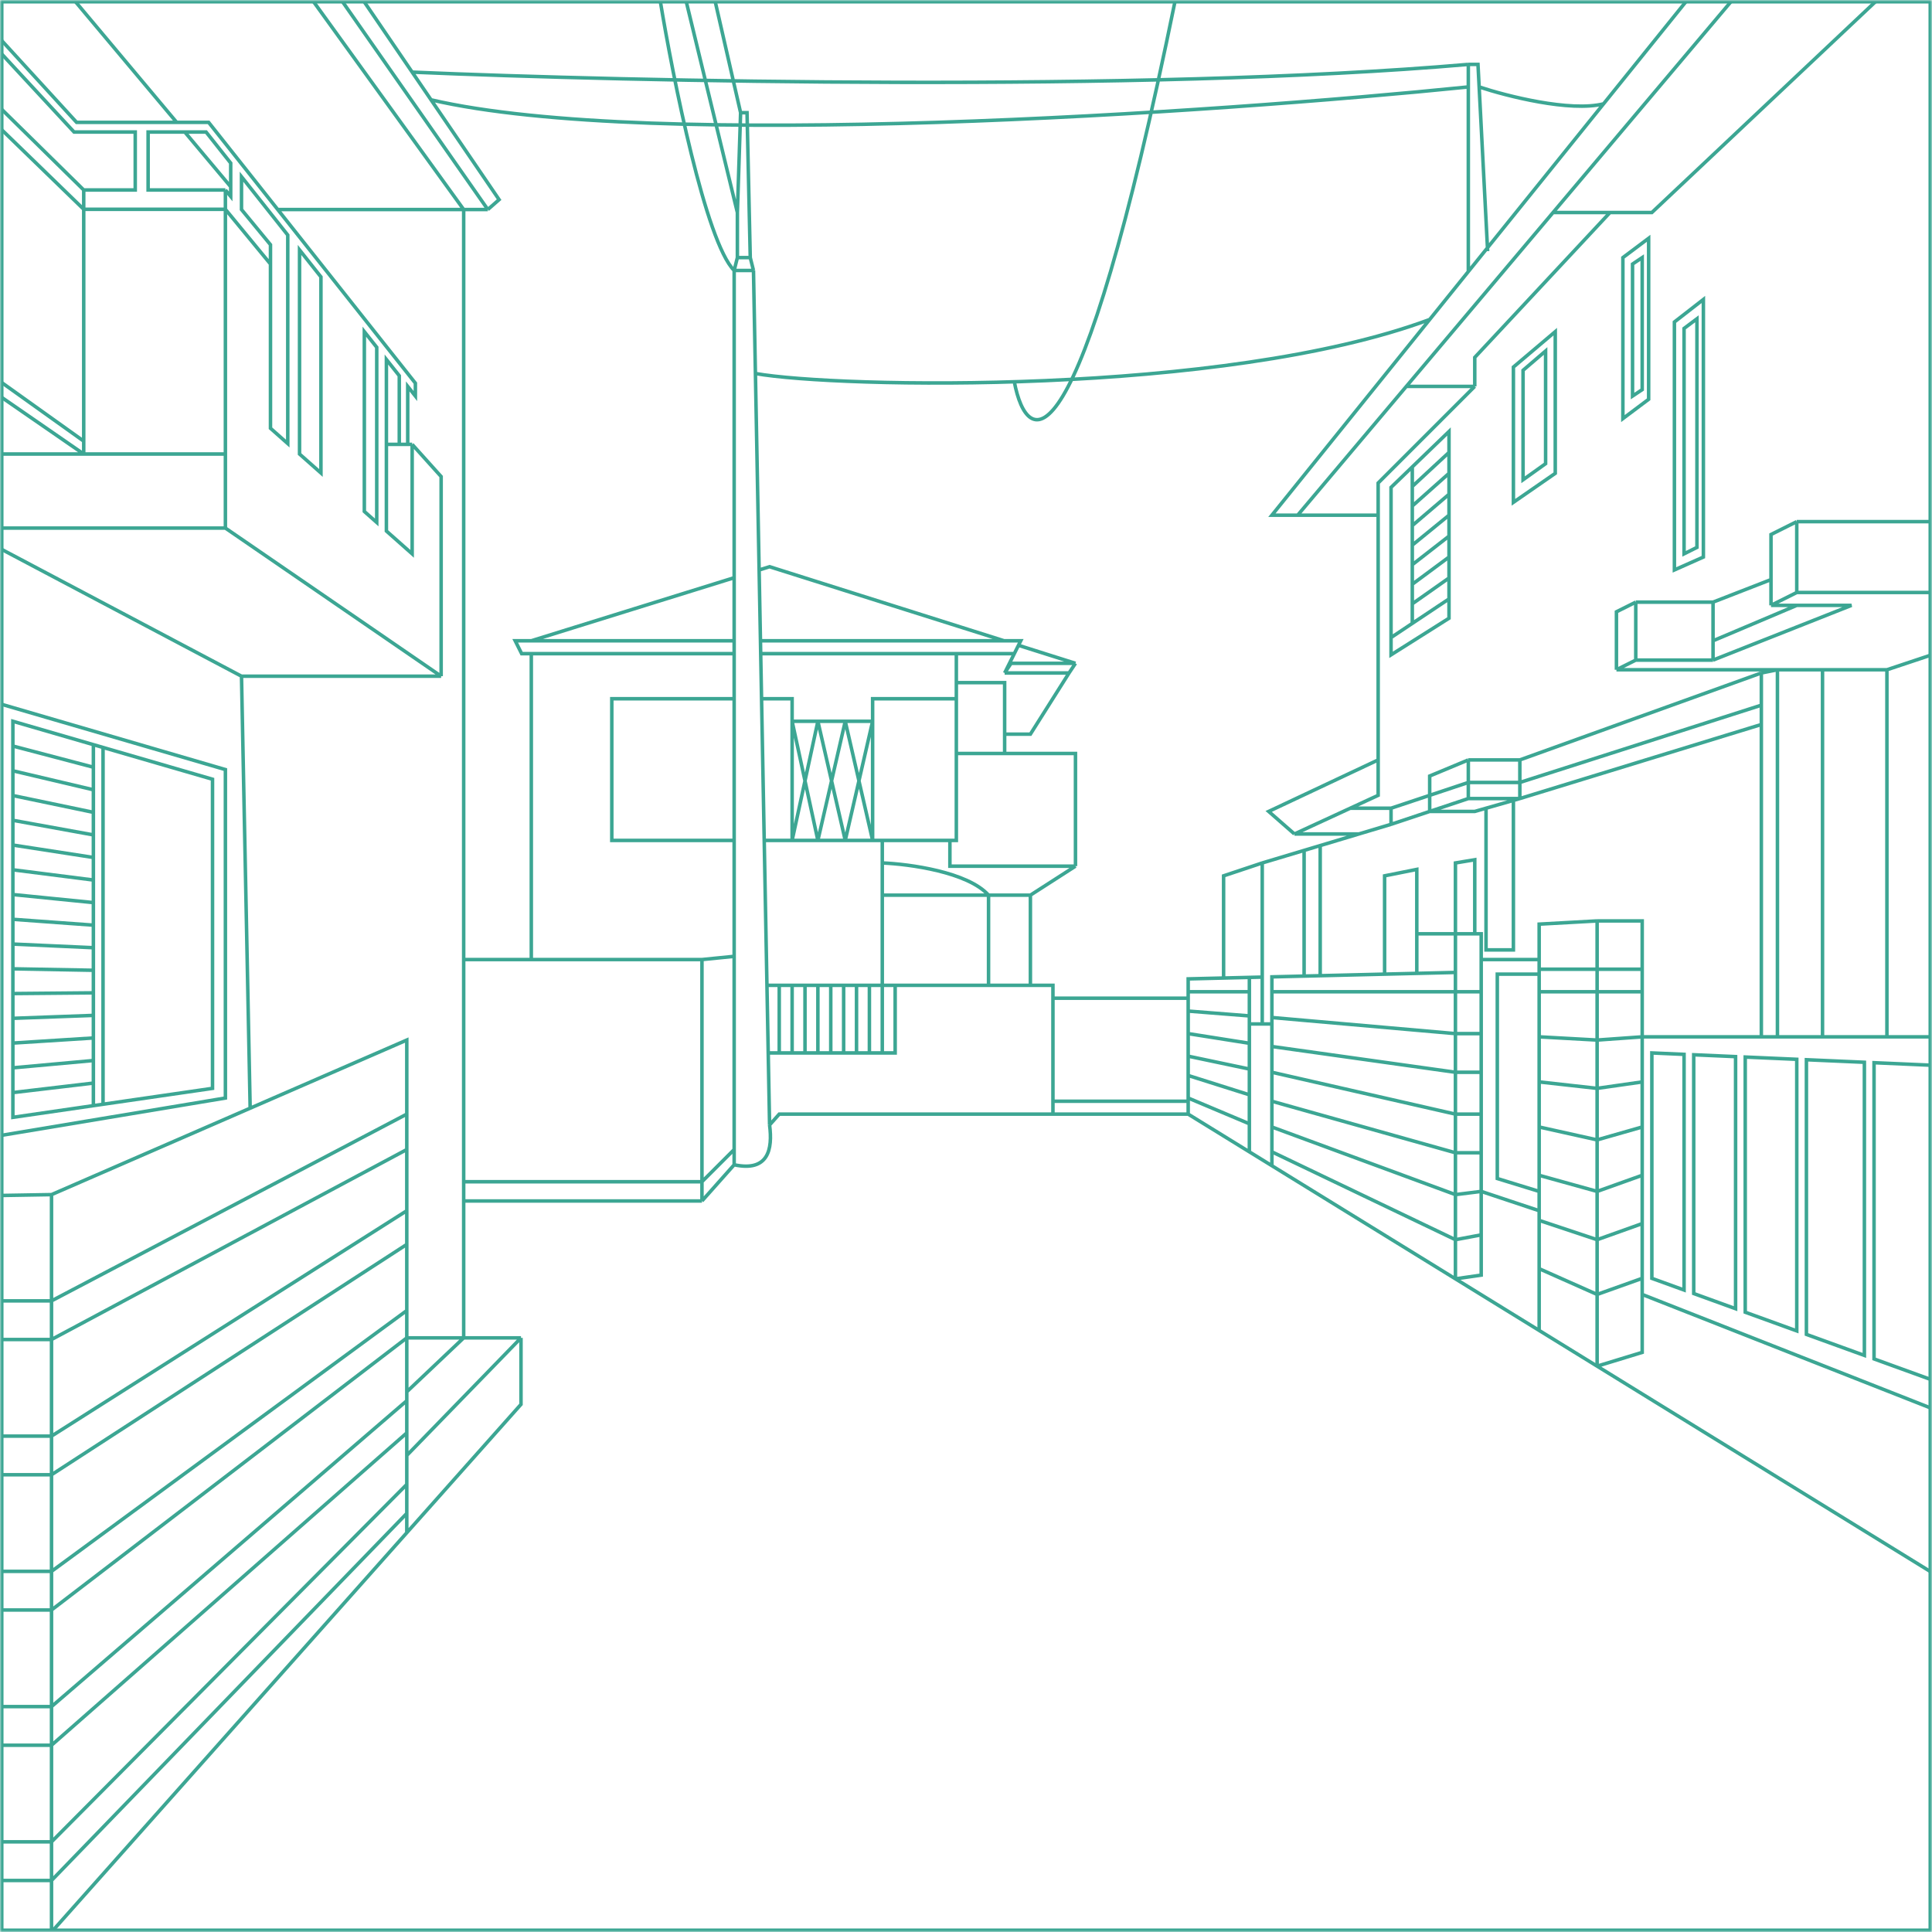 <svg width="550" height="550" viewBox="0 0 550 550" fill="none" xmlns="http://www.w3.org/2000/svg">
<mask id="mask0_809_82" style="mask-type:alpha" maskUnits="userSpaceOnUse" x="0" y="0" width="550" height="550">
<rect x="0.5" y="0.5" width="549" height="549" fill="#D9D9D9" stroke="black"/>
</mask>
<g mask="url(#mask0_809_82)">
<rect x="0.5" y="0.5" width="549" height="549" stroke="#3CA693"/>
<path d="M14.667 550L115.803 436.333M14.667 550H-91.667M14.667 550V438.461M14.667 550V535.333M641.667 504.167L575.878 463.62M338.25 317.167L355.667 327.901M338.25 317.167H299.75M338.25 317.167V313.5M414.333 276.833L403.333 277.098M414.333 276.833V265.833M414.333 276.833V282.333M414.333 364.058L421.667 363V351.542M414.333 364.058L438.167 378.747M414.333 364.058L362.083 331.855M414.333 364.058V352.917M403.333 265.833V277.098M403.333 265.833H414.333M403.333 265.833V247.5L394.167 249.333V277.319M403.333 277.098L394.167 277.319M414.333 265.833V245.667L419.833 244.75V265.833M414.333 265.833H419.833M438.167 378.747L454.667 388.916M438.167 378.747V361.167M454.667 262.167L438.167 263.083V273.167M454.667 262.167H467.5V275.917M454.667 262.167V275.917M454.667 388.916L467.5 384.996V368.5M454.667 388.916V368.5M454.667 388.916L553.667 449.931M355.667 278.247L359.333 278.159M355.667 278.247V282.333M355.667 278.247L348.333 278.424M355.667 327.901L362.083 331.855M355.667 327.901V319.917M359.333 278.159V291.5M359.333 278.159V245.667M359.333 291.5H355.667M359.333 291.5H362.083M355.667 291.5V289.208M355.667 291.5V297M362.083 291.5V289.667M362.083 291.5V297.917M362.083 331.855V327.901M338.25 282.333V278.667L348.333 278.424M338.25 282.333H355.667M338.25 282.333V284.167M355.667 282.333V289.208M338.25 287.833L355.667 289.208M338.25 287.833V294.25M338.25 287.833V284.167M338.25 294.25L355.667 297M338.25 294.25V300.667M355.667 297V304.333M338.25 300.667L355.667 304.333M338.25 300.667V306.167M355.667 304.333V311.667M338.25 306.167L355.667 311.667M338.25 306.167V312.583M355.667 311.667V319.917M338.25 312.583L355.667 319.917M338.25 312.583V313.5M362.083 282.333V278.092L371.25 277.871M362.083 282.333H414.333M362.083 282.333V289.667M414.333 282.333V294.25M414.333 282.333H421.667M362.083 289.667L414.333 294.25M414.333 294.25V305.25M414.333 294.25H421.667M362.083 297.917L414.333 305.25M362.083 297.917V305.25M414.333 305.25V317.167M414.333 305.25H421.667M362.083 305.25L414.333 317.167M362.083 305.25V313.5M414.333 317.167V328.167M414.333 317.167H421.667M362.083 313.5L414.333 328.167M362.083 313.5V320.833M414.333 328.167V340.083M414.333 328.167H421.667M362.083 320.833L414.333 340.083M362.083 320.833V327.901M414.333 340.083V352.917M414.333 340.083L421.667 339.167M362.083 327.901L414.333 352.917M414.333 352.917L421.667 351.542M421.667 282.333V294.25M421.667 282.333V273.167M421.667 294.25V305.25M421.667 305.25V317.167M421.667 317.167V328.167M421.667 328.167V339.167M421.667 339.167V351.542M421.667 339.167L438.167 344.667M438.167 361.167L454.667 368.5M438.167 361.167V347.417M454.667 368.5V352.917M454.667 368.5L467.5 363.917M438.167 347.417L454.667 352.917M438.167 347.417V344.667M454.667 352.917V339.167M454.667 352.917L467.5 348.333M438.167 334.583L454.667 339.167M438.167 334.583V320.833M438.167 334.583V339.167M454.667 339.167V324.5M454.667 339.167L467.5 334.583M438.167 320.833L454.667 324.5M438.167 320.833V308M454.667 324.5V309.833M454.667 324.5L467.5 320.833M438.167 308L454.667 309.833M438.167 308V295.167M454.667 309.833V296.083M454.667 309.833L467.5 308M438.167 295.167L454.667 296.083M438.167 295.167V282.333M454.667 296.083V282.333M454.667 296.083L467.5 295.167M438.167 282.333H454.667M438.167 282.333V277.319M454.667 282.333V275.917M454.667 282.333H467.5M438.167 275.917H454.667M438.167 275.917V273.167M438.167 275.917V277.319M454.667 275.917H467.5M467.5 363.917V348.333M467.5 363.917V368.5M467.5 348.333V334.583M467.5 334.583V320.833M467.5 320.833V308M467.5 308V295.167M467.5 295.167V282.333M467.5 295.167H553.667V303.417M467.5 282.333V275.917M348.333 278.424V249.333L359.333 245.667M359.333 245.667L371.25 242.092M396 234.667V230.083M396 234.667L407 231M396 234.667L386.833 237.417M396 230.083L407 226.417M396 230.083H384.389M407 226.417V220.917L418 216.333M407 226.417L418 222.75M407 226.417V231M418 216.333H432.667M418 216.333V222.75M432.667 216.333L501.417 191.583M432.667 216.333V222.75M501.417 191.583V200.75M501.417 191.583L506 190.667M501.417 206.25L432.667 227.333M501.417 206.25V200.75M501.417 206.25V295.167H506M432.667 227.333H418M432.667 227.333V222.75M432.667 227.333L430.833 227.857M418 227.333L407 231M418 227.333V222.75M407 231H419.833L423.042 230.083M418 222.75H432.667M432.667 222.75L501.417 200.75M371.25 242.092V277.871M371.25 242.092L375.833 240.717M371.25 277.871L375.833 277.761M375.833 240.717V277.761M375.833 240.717L386.833 237.417M375.833 277.761L394.167 277.319M506 295.167V190.667M506 295.167H518.833V190.667M506 190.667H506.346M506 190.667H460.167M518.833 190.667H506.346M518.833 190.667H537.167M465.667 171.417V187.917M465.667 171.417L460.167 174.167V190.667M465.667 171.417H487.667M465.667 187.917L460.167 190.667M465.667 187.917H487.667M460.167 190.667H506.346M487.667 171.417L504.167 165M487.667 171.417V182.417M504.167 165V152.167L511.5 148.5M504.167 165V172.333M511.5 148.5V168.667M511.5 148.5H553.667V168.667M511.5 168.667L504.167 172.333M511.5 168.667H553.667M504.167 172.333H511.5M487.667 187.917L527.083 172.333H511.5M487.667 187.917V182.417M487.667 182.417L511.5 172.333M553.667 168.667V185.167L537.167 190.667M537.167 190.667V295.167M467.5 368.5L553.667 402.417V394.167M392.333 146.667V216.333M392.333 146.667H362.083L407 90.956M392.333 146.667V137.5L419.833 110M392.333 146.667H369.417L400.354 110M392.333 216.333L361.167 231L368.5 237.417M392.333 216.333V226.417L384.389 230.083M368.5 237.417H386.833M368.5 237.417L384.389 230.083M493.167 0H480.333L456.5 29.561M493.167 0L442.12 60.5M493.167 0H534.417L470.25 60.5H458.333M419.833 110H400.354M419.833 110V101.75L458.333 60.5M400.354 110L442.12 60.5M458.333 60.5H442.12M419.833 265.833H421.667V273.167M423.042 230.083V270.417H430.833V227.857M423.042 230.083L430.833 227.857M421.667 273.167H438.167M641.667 393.25L605 383.167H594V353.833H641.667V192.5M641.667 192.5L594 204.417M641.667 192.5V178.75L628.692 182.417M641.667 168.667H594V182.417M594 182.417V190.667L628.692 182.417M594 182.417H628.692M115.803 436.333V430.83M115.803 436.333L148.318 399.79V380.867M115.803 398.75V396.218M115.803 398.75L14.667 485.833M115.803 398.75V407.913M553.667 0V303.417M553.667 449.931C558.25 458.333 568.043 462.657 575.878 463.62M553.667 449.931V394.167M594 0V460.167M594 460.167C591.641 462.525 584.185 464.641 575.878 463.62M594 460.167L641.667 485.833M553.667 394.167V303.417M553.667 394.167L533.5 386.854V302.53L553.667 303.417M254.833 280.5V299.75H251.167M254.833 280.5H281.417M254.833 280.5H247.5M218.697 299.75H221.833M299.75 317.167H221.833L219.083 320.257M299.75 317.167V313.5M251.167 239.25H248.417M251.167 239.25H270.417M251.167 239.25V245.667M251.167 299.75V254.833M251.167 299.75H247.5M272.25 198.917H248.417V205.333M272.25 198.917V214.5M272.25 198.917V194.333M248.417 239.25V205.333M248.417 239.25H240.625M248.417 239.25L240.625 205.333M225.5 239.25H217.557M225.5 239.25V205.333M225.5 239.25H232.833M225.5 239.25L232.833 205.333M270.417 239.25H272.25V214.5M270.417 239.25V246.583H306.167M306.167 246.583V214.5H286M306.167 246.583L293.333 254.833M272.25 214.5H286M272.25 186.083H288.75M272.25 186.083V194.333M272.25 186.083H216.555M288.75 186.083L286 191.583M288.75 186.083L289.937 183.708M286 191.583H304.333M286 191.583L287.833 188.833H306.167M304.333 191.583L306.167 188.833M304.333 191.583L293.333 209H286M306.167 188.833L289.937 183.708M286 209V194.333H272.25M286 209V214.5M285.847 182.417L219.083 161.333L216.106 162.259M285.847 182.417H290.583L289.937 183.708M285.847 182.417H216.486M251.167 254.833H281.417M251.167 254.833V245.667M281.417 254.833V280.5M281.417 254.833C275.55 248.233 258.805 245.972 251.167 245.667M281.417 254.833H293.333M281.417 280.5H293.333M293.333 254.833V280.5M293.333 280.5H299.75V284.167M299.75 284.167H338.25M299.75 284.167V313.5M299.75 313.5H338.25M209 77H214.5M209 77V163.547V164.467M209 77L209.917 73.333M209 77C200.933 68.933 191.583 22.306 187.917 0M214.5 77L213.583 73.333M214.5 77L215.053 106.333M219.083 320.257C220 327.25 218.697 333.667 209 331.59M219.083 320.257L218.334 280.5M209 182.417V186.083M209 182.417H151.25M209 182.417V164.467M216.486 182.417L216.555 186.083M216.486 182.417L216.106 162.259M216.555 186.083L216.797 198.917M209 186.083V198.917M209 186.083H151.25M209 198.917H174.167V239.25H209M209 198.917V239.25M216.797 198.917H225.5V205.333M216.797 198.917L217.557 239.25M209 239.25V272.25M217.557 239.25L218.334 280.5M209.917 73.333H213.583M209.917 73.333V60.5M213.583 73.333L212.666 32.083H210.833M210.833 32.083L203.5 0M210.833 32.083L209.917 60.5M199.833 273.167V322.667V332.28V336.417M199.833 273.167L209 272.25M199.833 273.167H188.833H151.25M199.833 341.892H188.833H132M199.833 341.892V336.417M199.833 341.892L209 331.59M209 331.59V327.25M209 272.25V327.25M199.833 336.417H188.833H132M199.833 336.417L209 327.25M23.833 59.583L-37.583 0H-31.167L23.833 54.083M23.833 59.583V125.583M23.833 59.583V54.083M23.833 59.583H64.167M23.833 125.583L-91.667 43.083V49.5M23.833 125.583V129.25M-91.667 49.5L23.833 129.25M-91.667 49.5V81.583M23.833 129.25H64.167M23.833 129.25H-11M23.833 54.083H38.5V37.583H21.083L-13.75 0H-10.083L21.81 34.833H50.299M64.167 54.083V59.583M64.167 54.083H42.167V37.583H52.606M64.167 54.083L65.676 55.917V53.167M64.167 59.583V129.25M64.167 59.583L77 75.167M64.167 129.25V150.333M-11 129.25V150.333M-11 129.25L-91.667 81.583M-11 150.333L-91.667 104.5V81.583M-11 150.333H64.167M-11 150.333L68.75 192.5M64.167 150.333L125.583 192.5M77 75.167V69.667L76.083 68.554L72.69 64.433L68.75 59.649V50.304L72.69 55.274L81.919 66.917V126.276L77 121.917V75.167ZM117.333 126.5V157.667L110 151.167V126.5M117.333 126.5L125.583 135.667V165V192.5M117.333 126.5H116.07M110 126.5V102.342L113.667 106.968V126.5M110 126.5H113.667M132 59.649L88.917 0H21.083L50.299 34.833M132 59.649H79.064M132 59.649H138.875M132 59.649V273.167M125.583 192.5H68.75M68.75 192.5L71.215 315.482M116.07 126.5V110L118.25 112.75V109.083L79.064 59.649M116.07 126.5H113.667M65.676 53.167V46.426L58.667 37.583H52.606M65.676 53.167L52.606 37.583M79.064 59.649L59.393 34.833H50.299M-91.667 550V528.917M-91.667 550V535.333M138.875 59.649L142.083 56.833L122.708 28.417M138.875 59.649L97.167 0M103.333 0L117.333 20.533M-91.667 528.917V419.833M-91.667 528.917L-86.279 524.333M-91.667 528.917V524.333M151.25 182.417H146.667L148.5 186.083H151.25M151.25 182.417L209 164.467M216.106 162.259L216.101 161.988L215.053 106.333M151.25 186.083V273.167M14.667 340.083L71.215 315.482M14.667 340.083L-91.667 341.892V370.333M14.667 340.083V370.333M71.215 315.482L115.803 296.083V317.167M14.667 438.461V419.833M14.667 438.461V447.333M115.803 380.867V396.218M115.803 380.867H132M115.803 380.867V373.083M115.803 380.867L14.667 458.333M115.803 414.333V407.913M115.803 414.333V422.58M115.803 414.333L148.318 380.867M115.803 396.218L132 380.867M132 380.867V341.892M132 380.867H148.318M132 273.167V336.417M132 273.167H151.25M132 336.417V341.892M225.5 205.333L232.833 239.25M225.5 205.333H232.833M248.417 205.333H240.625M248.417 205.333L240.625 239.25M232.833 239.25H240.625M232.833 239.25L240.625 205.333M232.833 205.333L240.625 239.25M232.833 205.333H240.625M218.334 280.5H221.833M221.833 280.5V299.75M221.833 280.5H225.5M221.833 299.75H225.5M225.5 299.75V280.5M225.5 299.75H229.167M225.5 280.5H229.167M229.167 280.5V299.75M229.167 280.5H232.833M229.167 299.75H232.833M232.833 299.75V280.5M232.833 299.75H236.5M232.833 280.5H236.5M236.5 280.5V299.75M236.5 280.5H240.167M236.5 299.75H240.167M240.167 299.75V280.5M240.167 299.75H243.833M240.167 280.5H243.833M243.833 280.5V299.75M243.833 280.5H247.5M243.833 299.75H247.5M247.5 299.75V280.5M-91.667 370.333H14.667M-91.667 370.333V381.333M14.667 370.333L115.803 317.167M14.667 370.333V381.333M115.803 317.167V327.25M-91.667 381.333H14.667M-91.667 381.333V408.833M14.667 381.333V408.833M14.667 381.333L115.803 327.25M-91.667 408.833H14.667M-91.667 408.833V419.833M14.667 408.833V419.833M14.667 408.833L115.803 344.667M-91.667 419.833H14.667M-91.667 419.833V447.333M14.667 419.833V447.333M14.667 419.833L115.803 354.255M-91.667 447.333H4.237H14.667M-91.667 447.333H14.667M-91.667 447.333V458.333M14.667 447.333V458.333M14.667 447.333L115.803 373.083M-91.667 458.333V485.833M-91.667 458.333H-8.694H14.667M14.667 458.333V476.961V485.833M-91.667 485.833H-41.021M-91.667 485.833H14.667M-91.667 485.833V496.833M14.667 485.833H4.237H-41.021M14.667 485.833V496.833M14.667 485.833H-41.021M-91.667 496.833V524.333M-91.667 496.833H-53.952H14.667M14.667 496.833V515.461V524.333M14.667 496.833L115.803 407.913M-91.667 524.333H-86.279M-91.667 524.333H14.667M-91.667 524.333V535.333M14.667 524.333H4.237H-86.279M14.667 524.333V535.333M14.667 524.333L115.803 422.58M-91.667 535.333H14.667M14.667 535.333L115.803 430.83M115.803 327.25V344.667M115.803 344.667V354.255M115.803 354.255V373.083M115.803 422.58V425.333V430.83M438.167 344.667V339.167M438.167 339.167L426.25 335.5V277.319H438.167M288.75 108.688C292.417 127.938 306.717 136.4 334.583 0M195.25 0L209.917 60.5M418 18.333H420.75L421.082 24.75M418 18.333V24.75M418 18.333C324.867 26.4 178.75 23.161 117.333 20.533M418 77.313V24.75M418 77.313L456.5 29.561M418 77.313L407 90.956M423.5 71.5L421.082 24.75M418 24.75C345.805 32.083 185.675 43.083 122.708 28.417M122.708 28.417L117.333 20.533M421.082 24.75C428.916 27.346 446.967 31.943 456.5 29.561M215.053 106.333C238.091 110.443 348.333 112.75 407 90.956M594 398.75L641.667 415.25V400.583L594 385.917V398.75ZM470.25 299.75V363.917L479.417 367.241V300.153L470.25 299.75ZM482.167 368.238V300.274L494.083 300.798V372.56L482.167 368.238ZM496.833 373.557V300.919L511.5 301.563V378.875L496.833 373.557ZM514.25 301.684V379.873L530.75 385.856V302.409L514.25 301.684ZM85.273 129.25V71.149L91.365 78.833V134.649L85.273 129.25ZM103.717 94.417V145.598L107.25 148.729V98.873L103.717 94.417Z" stroke="#3CA693"/>
<path d="M26.584 211.986L3.667 205.333V212.38M26.584 211.986L29.334 212.785M26.584 211.986V218.409M26.584 314.756L3.667 318.083V311.036M26.584 314.756L29.334 314.357M26.584 314.756V308.333M29.334 212.785L60.5 221.833V309.833L29.334 314.357M29.334 212.785V314.357M3.667 261.708L26.584 263.371M3.667 261.708V254.661M3.667 261.708V268.755M26.584 263.371V256.948M26.584 263.371V269.794M3.667 233.521L26.584 237.679M3.667 233.521V226.474M3.667 233.521V240.567M26.584 237.679V231.256M26.584 237.679V244.102M3.667 289.896L26.584 289.064M3.667 289.896V282.849M3.667 289.896V296.942M26.584 289.064V282.641M26.584 289.064V295.487M3.667 219.427L26.584 224.833M3.667 219.427V212.38M3.667 219.427V226.474M26.584 224.833V218.409M26.584 224.833V231.256M3.667 247.614L26.584 250.525M3.667 247.614V240.567M3.667 247.614V254.661M26.584 250.525V244.102M26.584 250.525V256.948M3.667 275.802L26.584 276.218M3.667 275.802V268.755M3.667 275.802V282.849M26.584 276.218V269.794M26.584 276.218V282.641M3.667 303.989L26.584 301.91M3.667 303.989V296.942M3.667 303.989V311.036M26.584 301.91V295.487M26.584 301.91V308.333M3.667 212.38L26.584 218.409M3.667 226.474L26.584 231.256M3.667 240.567L26.584 244.102M3.667 254.661L26.584 256.948M3.667 268.755L26.584 269.794M3.667 282.849L26.584 282.641M3.667 296.942L26.584 295.487M3.667 311.036L26.584 308.333M-1.833 199.833V323.583L64.167 312.583V219.083L-1.833 199.833Z" stroke="#3CA693"/>
<path d="M412.5 170.5V176L396 186.421V181.5M412.5 170.5L402.05 177.467M412.5 170.5V164.542M396 181.5V138.754L402.05 132.917M396 181.5L402.05 177.467M402.05 132.917L412.5 122.833V128.792M402.05 132.917V138.485M402.05 177.467V171.898M402.05 155.192L412.5 146.667M402.05 155.192V149.623M402.05 155.192V160.76M412.5 146.667V140.708M412.5 146.667V152.625M402.05 144.054L412.5 134.75M402.05 144.054V138.485M402.05 144.054V149.623M412.5 134.75V128.792M412.5 134.75V140.708M402.05 166.329L412.5 158.583M402.05 166.329V160.76M402.05 166.329V171.898M412.5 158.583V152.625M412.5 158.583V164.542M402.05 138.485L412.5 128.792M402.05 149.623L412.5 140.708M402.05 160.76L412.5 152.625M402.05 171.898L412.5 164.542M462 73.333V119.167L469.334 113.667V67.833L462 73.333ZM476.667 91.667V162.25L484.917 158.583V85.25L476.667 91.667ZM430.834 104.5V143L442.75 134.75V94.417L430.834 104.5ZM433.584 105.417V136.583L440 132V99.917L433.584 105.417ZM464.75 75.167V112.75L467.5 110.917V73.333L464.75 75.167ZM479.417 93.5L483.084 90.75V155.833L479.417 157.667V93.5Z" stroke="#3CA693"/>
</g>
</svg>
